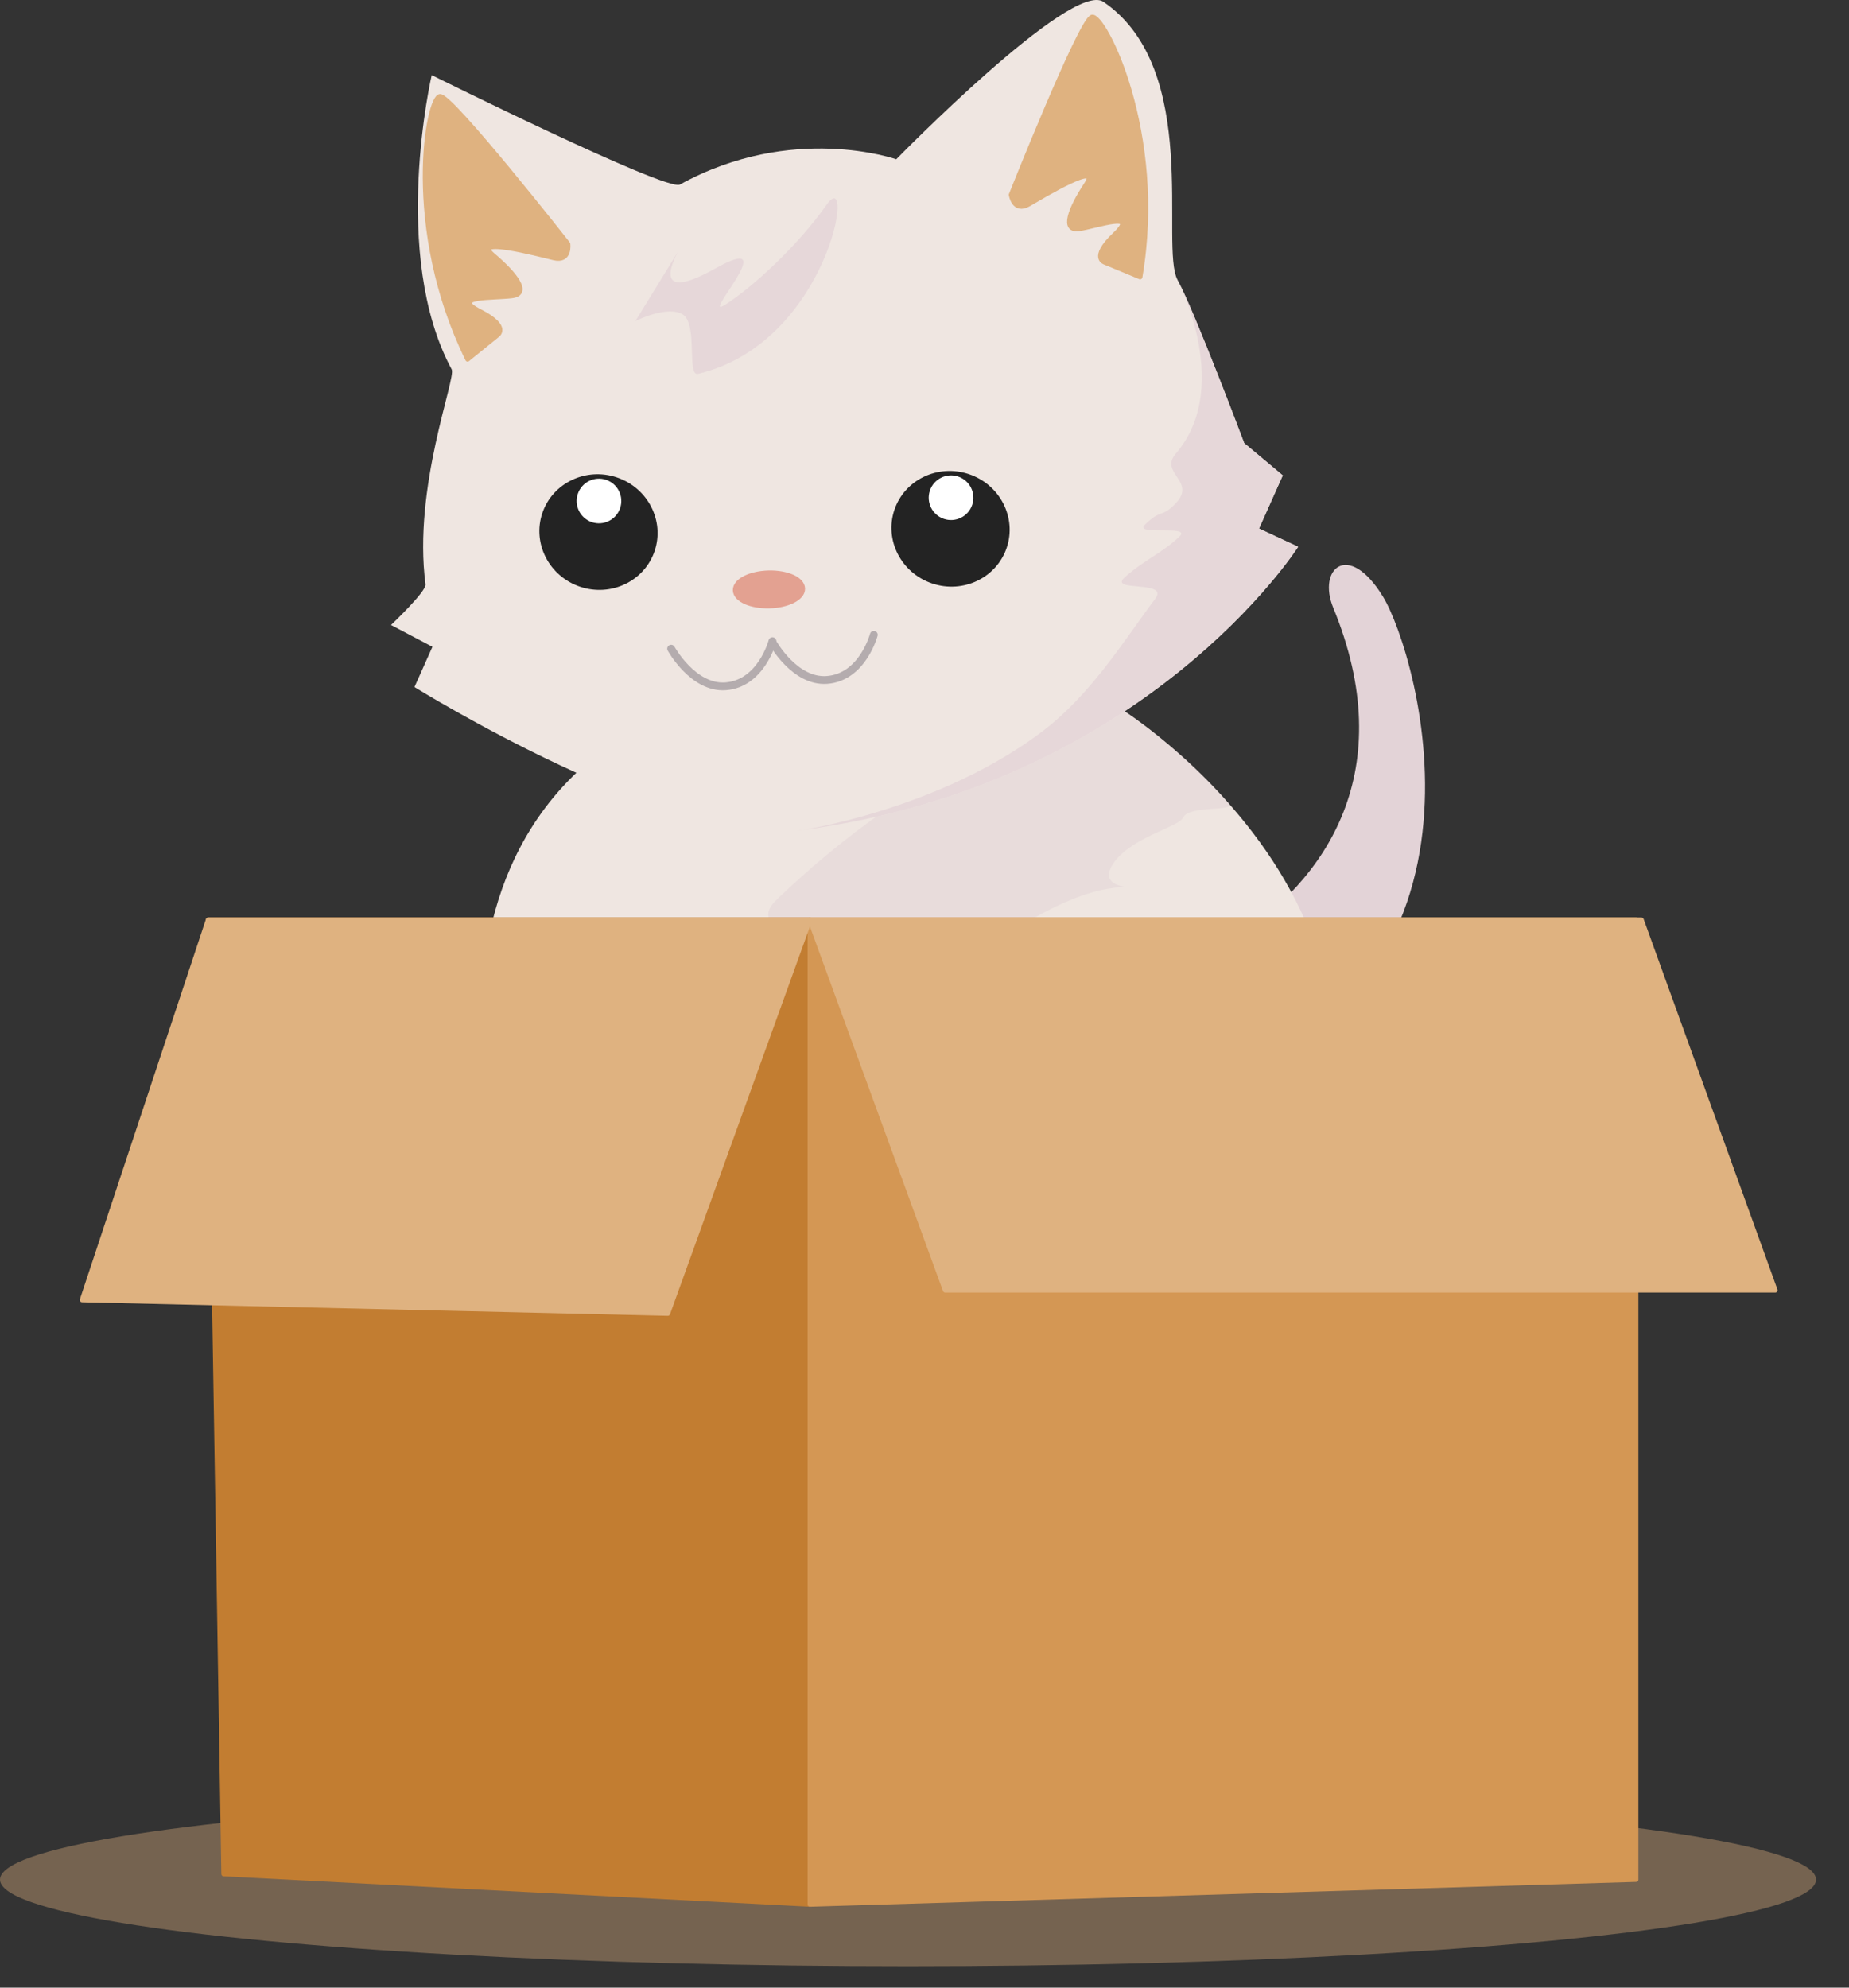<?xml version="1.0" encoding="UTF-8" standalone="no"?><!DOCTYPE svg PUBLIC "-//W3C//DTD SVG 1.1//EN" "http://www.w3.org/Graphics/SVG/1.1/DTD/svg11.dtd"><svg width="100%" height="100%" viewBox="0 0 400 430" version="1.1" xmlns="http://www.w3.org/2000/svg" xmlns:xlink="http://www.w3.org/1999/xlink" xml:space="preserve" xmlns:serif="http://www.serif.com/" style="fill-rule:evenodd;clip-rule:evenodd;stroke-linecap:round;stroke-linejoin:round;stroke-miterlimit:1.5;"><rect x="0" y="0" width="400" height="430" fill="#333333" stroke="none"/><g id="cat"><path d="M266.23,203.607c21.024,-13.232 36.61,-37.079 22.185,-72.145c-3.452,-8.392 3.265,-14.583 10.738,-2.439c7.473,12.144 29.978,87.927 -43.79,108.4c-6.026,1.672 2.894,-28.797 10.867,-33.816Z" style="fill:#e3d3d7;"/><g><path d="M243.289,153.883c0,0 84.924,54.155 21.761,129.015c-5.8,6.875 -148.229,0 -148.229,0c0,0 -33.942,-76.262 8.163,-116.005c42.106,-39.743 118.305,-13.01 118.305,-13.01Z" style="fill:#efe6e1;"/><path d="M243.289,153.883c0,0 12.698,8.355 22.566,20.011c1.459,1.723 -8.709,0.232 -9.929,3.001c-0.879,1.997 -10.938,4.151 -14.899,9.626c-4.079,5.637 4.392,5.235 1.571,5.396c-16.281,0.928 -35.098,19.266 -37.28,16.902c-11.174,-12.106 -4.155,-0.023 -13.061,-7.613c-3.116,-2.655 -0.89,14.415 -3.409,12.247c-6.873,-5.914 -11.198,-9.709 -11.198,-9.709c0,0 -16.757,-2.294 -9.71,-9.04c41.823,-40.039 75.349,-40.821 75.349,-40.821Z" style="fill:#e3d3d7;fill-opacity:0.5;"/></g><g id="head"><path d="M89.664,148.637c0,0 55.761,34.669 83.882,30.935c74.591,-9.905 107.287,-61.287 107.287,-61.287l-8.467,-3.936l5.14,-11.508l-8.35,-6.979c0,0 -10.522,-28.017 -14.415,-35.311c-3.893,-7.293 5.279,-45.619 -16.031,-60.151c-6.933,-4.729 -44.82,34.061 -44.82,34.061c0,0 -22.499,-7.932 -46.808,5.47c-2.864,1.579 -53.685,-23.679 -53.685,-23.679c0,0 -9.047,38.865 4.317,63.659c1.019,1.89 -8.437,25.533 -5.657,46.518c0.202,1.523 -7.467,8.783 -7.467,8.783l8.958,4.722l-3.884,8.703Z" style="fill:#efe6e1;"/><g id="shadoew"><path d="M254.741,60.551c-1.162,-2.177 12.635,22.484 -0.371,37.575c-3.655,4.241 4.482,5.95 0.05,10.678c-3.188,3.4 -3.119,1.134 -6.739,4.711c-2.493,2.462 10.158,-0.036 7.503,2.523c-3.752,3.616 -7.599,5.033 -11.855,8.843c-3.686,3.3 9.684,0.523 6.599,4.634c-6.745,8.99 -13.846,20.709 -24.54,28.793c-25.153,19.016 -59.855,22.328 -51.842,21.264c74.591,-9.905 107.287,-61.287 107.287,-61.287l-8.467,-3.936l5.14,-11.508l-8.35,-6.979c0,0 -10.522,-28.017 -14.415,-35.311Z" style="fill:#e6d7d9;"/><path d="M137.45,69.461l9.291,-15.113c0,0 -7.164,12.241 8.033,3.717c15.197,-8.523 -3.771,11.642 2.152,7.832c5.924,-3.81 15.556,-12.609 21.929,-21.635c6.372,-9.026 0.574,29.842 -27.839,36.619c-2.523,0.601 0.03,-10.87 -3.356,-12.879c-3.386,-2.009 -10.21,1.459 -10.21,1.459Z" style="fill:#e6d7d9;"/></g><path d="M101.157,77.73l6.38,-5.165c0,0 2.926,-1.8 -3.708,-5.192c-6.634,-3.392 2.93,-2.845 6.931,-3.355c4.001,-0.511 0.693,-4.745 -4.096,-8.793c-4.789,-4.047 9.477,-0.306 13.127,0.574c3.65,0.88 3.086,-3.036 3.086,-3.036c0,0 -25.008,-31.841 -27.651,-31.918c-2.643,-0.076 -8.043,28.395 5.931,56.885Z" style="fill:#dfb280;stroke:#dfb280;stroke-width:1px;"/><path d="M246.642,59.927l-7.581,-3.146c0,0 -3.317,-0.898 2.084,-6.03c5.401,-5.133 -3.615,-1.898 -7.597,-1.254c-3.982,0.644 -2.009,-4.353 1.436,-9.592c3.446,-5.239 -9.175,2.392 -12.426,4.269c-3.251,1.878 -3.819,-2.036 -3.819,-2.036c0,0 14.96,-37.623 17.473,-38.445c2.513,-0.823 15.759,24.952 10.43,56.234Z" style="fill:#dfb280;stroke:#dfb280;stroke-width:1px;"/><g id="eye"><path d="M133.447,103.282c6.707,2.256 10.369,9.387 8.174,15.913c-2.196,6.527 -9.423,9.995 -16.13,7.739c-6.707,-2.256 -10.369,-9.387 -8.174,-15.914c2.196,-6.526 9.423,-9.994 16.13,-7.738Z" style="fill:#232323;"/><path d="M131.117,103.805c2.527,0.85 3.888,3.592 3.038,6.119c-0.85,2.528 -3.592,3.889 -6.119,3.039c-2.527,-0.85 -3.889,-3.592 -3.038,-6.119c0.85,-2.527 3.592,-3.889 6.119,-3.039Z" style="fill:#fff;"/></g><g id="eye1" serif:id="eye"><path d="M209.614,102.574c6.706,2.256 10.369,9.387 8.173,15.914c-2.195,6.527 -9.422,9.994 -16.129,7.738c-6.707,-2.256 -10.369,-9.386 -8.174,-15.913c2.196,-6.527 9.423,-9.995 16.13,-7.739Z" style="fill:#232323;"/><path d="M207.283,103.098c2.528,0.85 3.889,3.592 3.039,6.119c-0.85,2.527 -3.592,3.889 -6.119,3.039c-2.527,-0.851 -3.889,-3.592 -3.039,-6.12c0.85,-2.527 3.592,-3.888 6.119,-3.038Z" style="fill:#fff;"/></g><g id="face"><path d="M166.271,124.261c3.845,-0.094 7.002,1.286 7.047,3.081c0.044,1.795 -3.042,3.33 -6.887,3.424c-3.845,0.095 -7.003,-1.285 -7.047,-3.08c-0.044,-1.795 3.041,-3.33 6.887,-3.425Z" style="fill:#e3a191;stroke:#e3a191;stroke-width:1.69px;"/><g><path d="M145.187,140.337c0,0 4.772,8.655 11.783,8.139c7.713,-0.568 10.135,-9.764 10.135,-9.764" style="fill:none;stroke:#b4acae;stroke-width:1.69px;"/><path d="M167.117,138.956c0,0 4.772,8.656 11.783,8.139c7.713,-0.568 10.135,-9.764 10.135,-9.764" style="fill:none;stroke:#b4acae;stroke-width:1.69px;"/></g></g></g></g><g id="box"><ellipse cx="196.436" cy="406.628" rx="196.436" ry="18.739" style="fill:#dfb280;fill-opacity:0.38;"/><path d="M48.387,405.422l-3.357,-206.434l130.179,0l0,213.01l-126.822,-6.576Z" style="fill:#c27d31;stroke:#c27d31;stroke-width:1px;"/><path d="M175.209,411.998l0,-213.01l178.73,0l0,207.64l-178.73,5.37Z" style="fill:#d49754;stroke:#d49754;stroke-width:1px;"/><path d="M17.758,281.226l27.272,-82.238l310.07,0l28.951,80.14l-179.58,0l-29.262,-80.14l-30.738,85.175l-126.713,-2.937Z" style="fill:#dfb280;stroke:#dfb280;stroke-width:1px;"/></g></svg>